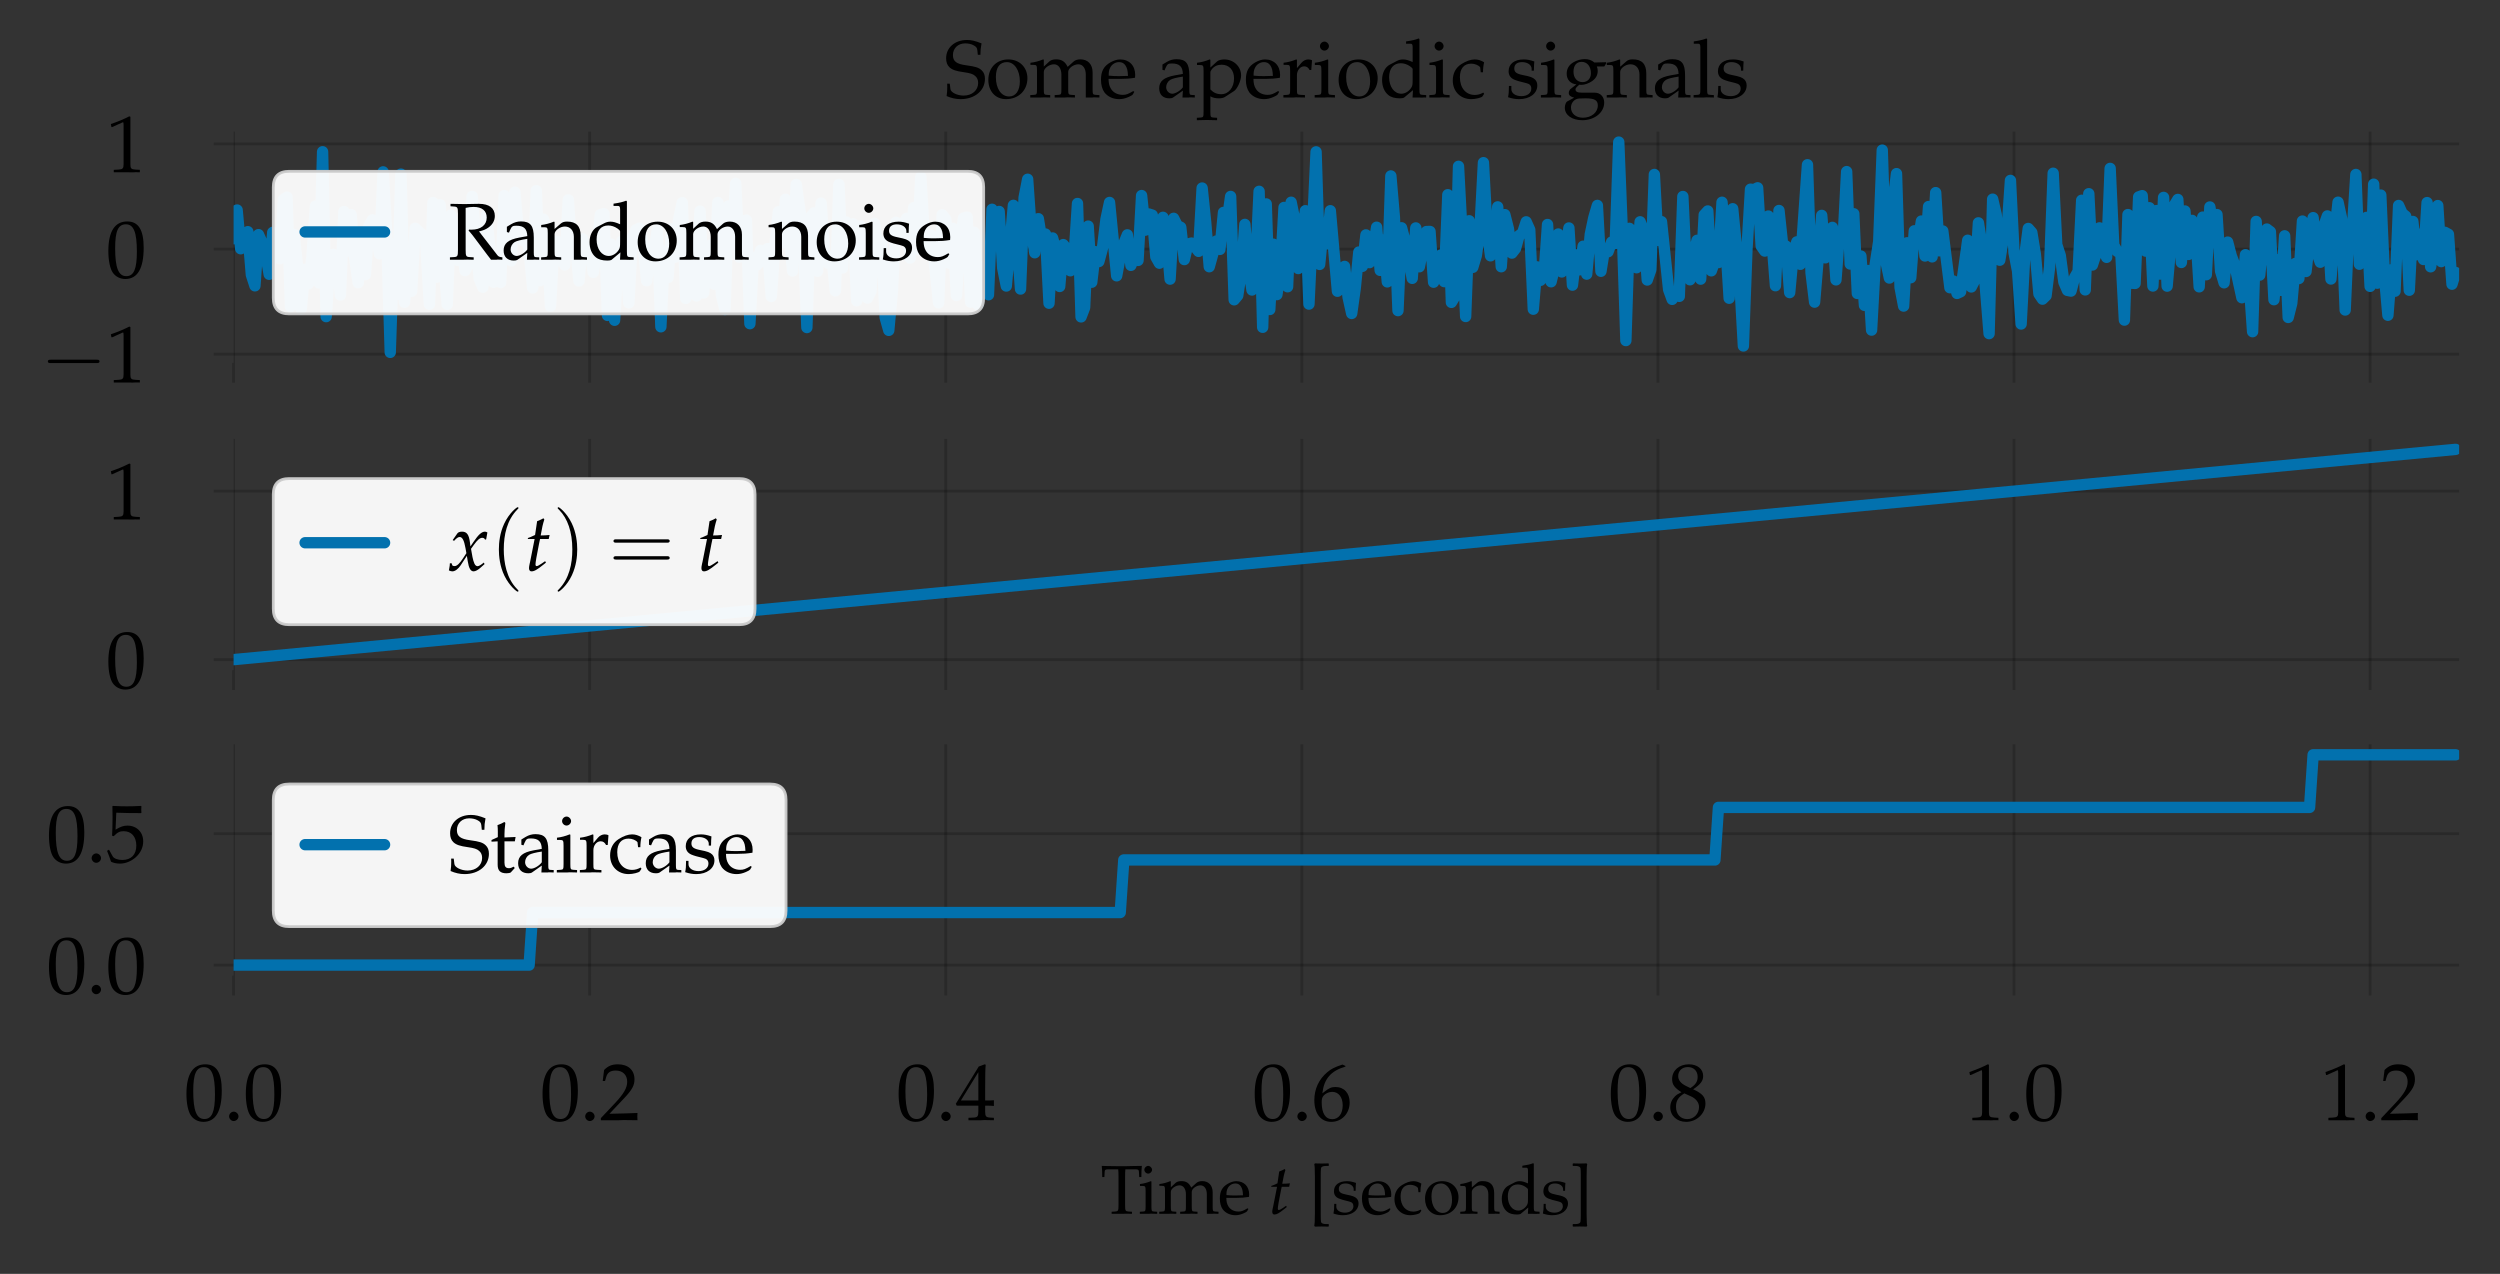 <?xml version="1.0" encoding="utf-8" standalone="no"?>
<!DOCTYPE svg PUBLIC "-//W3C//DTD SVG 1.1//EN"
  "http://www.w3.org/Graphics/SVG/1.1/DTD/svg11.dtd">
<svg xmlns:xlink="http://www.w3.org/1999/xlink" width="440.4pt" height="224.4pt" viewBox="0 0 440.4 224.4" xmlns="http://www.w3.org/2000/svg" version="1.1">
 <rect x="0" y="0" width="440.4" height="224.4" fill="#333333" stroke="none"/>
 <defs>
  <style type="text/css">*{stroke-linejoin: round; stroke-linecap: butt}</style>
 </defs>
 <g id="figure_1">
  <g id="patch_1">
   <path d="M 0 224.4 
L 440.4 224.4 
L 440.4 0 
L 0 0 
L 0 224.4 
z
" style="fill: none"/>
  </g>
  <g id="axes_1">
   <g id="patch_2">
    <path d="M 41.146 63.925 
L 433.2 63.925 
L 433.2 23.18 
L 41.146 23.18 
L 41.146 63.925 
z
" style="fill: none"/>
   </g>
   <g id="matplotlib.axis_1">
    <g id="xtick_1">
     <g id="line2d_1">
      <path d="M 41.146 63.925 
L 41.146 23.18 
" clip-path="url(#p035138c925)" style="fill: none; stroke: #000000; stroke-opacity: 0.2; stroke-width: 0.5; stroke-linecap: round"/>
     </g>
     <g id="line2d_2">
      <defs>
       <path id="m58d860bec7" d="M 0 0 
L 0 3.5 
" style="stroke: #000000; stroke-opacity: 0.2; stroke-width: 0.5"/>
      </defs>
      <g>
       <use xlink:href="#m58d860bec7" x="41.146" y="63.925" style="fill-opacity: 0.2; stroke: #000000; stroke-opacity: 0.2; stroke-width: 0.5"/>
      </g>
     </g>
    </g>
    <g id="xtick_2">
     <g id="line2d_3">
      <path d="M 103.874 63.925 
L 103.874 23.18 
" clip-path="url(#p035138c925)" style="fill: none; stroke: #000000; stroke-opacity: 0.2; stroke-width: 0.5; stroke-linecap: round"/>
     </g>
     <g id="line2d_4">
      <g>
       <use xlink:href="#m58d860bec7" x="103.874" y="63.925" style="fill-opacity: 0.2; stroke: #000000; stroke-opacity: 0.2; stroke-width: 0.5"/>
      </g>
     </g>
    </g>
    <g id="xtick_3">
     <g id="line2d_5">
      <path d="M 166.603 63.925 
L 166.603 23.18 
" clip-path="url(#p035138c925)" style="fill: none; stroke: #000000; stroke-opacity: 0.2; stroke-width: 0.5; stroke-linecap: round"/>
     </g>
     <g id="line2d_6">
      <g>
       <use xlink:href="#m58d860bec7" x="166.603" y="63.925" style="fill-opacity: 0.2; stroke: #000000; stroke-opacity: 0.2; stroke-width: 0.5"/>
      </g>
     </g>
    </g>
    <g id="xtick_4">
     <g id="line2d_7">
      <path d="M 229.332 63.925 
L 229.332 23.18 
" clip-path="url(#p035138c925)" style="fill: none; stroke: #000000; stroke-opacity: 0.2; stroke-width: 0.5; stroke-linecap: round"/>
     </g>
     <g id="line2d_8">
      <g>
       <use xlink:href="#m58d860bec7" x="229.332" y="63.925" style="fill-opacity: 0.2; stroke: #000000; stroke-opacity: 0.2; stroke-width: 0.5"/>
      </g>
     </g>
    </g>
    <g id="xtick_5">
     <g id="line2d_9">
      <path d="M 292.06 63.925 
L 292.06 23.18 
" clip-path="url(#p035138c925)" style="fill: none; stroke: #000000; stroke-opacity: 0.2; stroke-width: 0.5; stroke-linecap: round"/>
     </g>
     <g id="line2d_10">
      <g>
       <use xlink:href="#m58d860bec7" x="292.06" y="63.925" style="fill-opacity: 0.2; stroke: #000000; stroke-opacity: 0.2; stroke-width: 0.5"/>
      </g>
     </g>
    </g>
    <g id="xtick_6">
     <g id="line2d_11">
      <path d="M 354.789 63.925 
L 354.789 23.18 
" clip-path="url(#p035138c925)" style="fill: none; stroke: #000000; stroke-opacity: 0.2; stroke-width: 0.5; stroke-linecap: round"/>
     </g>
     <g id="line2d_12">
      <g>
       <use xlink:href="#m58d860bec7" x="354.789" y="63.925" style="fill-opacity: 0.2; stroke: #000000; stroke-opacity: 0.2; stroke-width: 0.5"/>
      </g>
     </g>
    </g>
    <g id="xtick_7">
     <g id="line2d_13">
      <path d="M 417.517 63.925 
L 417.517 23.18 
" clip-path="url(#p035138c925)" style="fill: none; stroke: #000000; stroke-opacity: 0.2; stroke-width: 0.5; stroke-linecap: round"/>
     </g>
     <g id="line2d_14">
      <g>
       <use xlink:href="#m58d860bec7" x="417.517" y="63.925" style="fill-opacity: 0.2; stroke: #000000; stroke-opacity: 0.2; stroke-width: 0.5"/>
      </g>
     </g>
    </g>
   </g>
   <g id="matplotlib.axis_2">
    <g id="ytick_1">
     <g id="line2d_15">
      <path d="M 41.146 62.392 
L 433.2 62.392 
" clip-path="url(#p035138c925)" style="fill: none; stroke: #000000; stroke-opacity: 0.2; stroke-width: 0.5; stroke-linecap: round"/>
     </g>
     <g id="line2d_16">
      <defs>
       <path id="mc437f79aec" d="M 0 0 
L -3.5 0 
" style="stroke: #000000; stroke-opacity: 0.2; stroke-width: 0.5"/>
      </defs>
      <g>
       <use xlink:href="#mc437f79aec" x="41.146" y="62.392" style="fill-opacity: 0.2; stroke: #000000; stroke-opacity: 0.2; stroke-width: 0.5"/>
      </g>
     </g>
     <g id="text_1">
      <!-- $\mathdefault{−1}$ -->
      <g transform="translate(7.2 67.382)scale(0.14 -0.14)">
       <defs>
        <path id="CMSY10-0" d="M 4218 1472 
C 4326 1472 4442 1472 4442 1600 
C 4442 1728 4326 1728 4218 1728 
L 755 1728 
C 646 1728 531 1728 531 1600 
C 531 1472 646 1472 755 1472 
L 4218 1472 
z
" transform="scale(0.016)"/>
        <path id="URWPalladioL-Roma-31" d="M 429 3571 
L 493 3571 
L 1318 3942 
C 1325 3949 1331 3949 1338 3949 
C 1376 3949 1389 3891 1389 3737 
L 1389 633 
C 1389 300 1318 230 973 211 
L 614 192 
L 614 0 
C 1600 0 1600 0 1670 0 
C 1754 0 1894 0 2112 -7 
C 2189 6 2413 6 2675 0 
L 2675 192 
L 2342 211 
C 1990 229 1926 299 1926 628 
L 1926 4383 
L 1837 4416 
C 1421 4199 966 4009 384 3807 
L 429 3571 
z
" transform="scale(0.016)"/>
       </defs>
       <use xlink:href="#CMSY10-0" transform="scale(1.038)"/>
       <use xlink:href="#URWPalladioL-Roma-31" transform="translate(81.942 0)scale(0.996)"/>
      </g>
     </g>
    </g>
    <g id="ytick_2">
     <g id="line2d_17">
      <path d="M 41.146 43.874 
L 433.2 43.874 
" clip-path="url(#p035138c925)" style="fill: none; stroke: #000000; stroke-opacity: 0.2; stroke-width: 0.5; stroke-linecap: round"/>
     </g>
     <g id="line2d_18">
      <g>
       <use xlink:href="#mc437f79aec" x="41.146" y="43.874" style="fill-opacity: 0.2; stroke: #000000; stroke-opacity: 0.2; stroke-width: 0.5"/>
      </g>
     </g>
     <g id="text_2">
      <!-- $\mathdefault{0}$ -->
      <g transform="translate(18.672 48.864)scale(0.14 -0.14)">
       <defs>
        <path id="URWPalladioL-Roma-30" d="M 1683 4416 
C 691 4416 186 3628 186 2076 
C 186 1326 320 679 544 365 
C 768 51 1126 -128 1523 -128 
C 2490 -128 2976 704 2976 2345 
C 2976 3749 2560 4416 1683 4416 
z
M 1568 4191 
C 2189 4191 2438 3563 2438 2025 
C 2438 660 2195 96 1606 96 
C 986 96 723 743 723 2307 
C 723 3660 960 4191 1568 4191 
z
" transform="scale(0.016)"/>
       </defs>
       <use xlink:href="#URWPalladioL-Roma-30" transform="scale(0.996)"/>
      </g>
     </g>
    </g>
    <g id="ytick_3">
     <g id="line2d_19">
      <path d="M 41.146 25.356 
L 433.2 25.356 
" clip-path="url(#p035138c925)" style="fill: none; stroke: #000000; stroke-opacity: 0.2; stroke-width: 0.5; stroke-linecap: round"/>
     </g>
     <g id="line2d_20">
      <g>
       <use xlink:href="#mc437f79aec" x="41.146" y="25.356" style="fill-opacity: 0.2; stroke: #000000; stroke-opacity: 0.2; stroke-width: 0.5"/>
      </g>
     </g>
     <g id="text_3">
      <!-- $\mathdefault{1}$ -->
      <g transform="translate(18.672 30.346)scale(0.14 -0.14)">
       <use xlink:href="#URWPalladioL-Roma-31" transform="scale(0.996)"/>
      </g>
     </g>
    </g>
   </g>
   <g id="line2d_21">
    <path d="M 41.146 42.053 
L 41.773 36.999 
L 42.4 43.819 
L 43.028 41.439 
L 43.655 40.813 
L 44.282 48.421 
L 44.909 50.35 
L 45.537 41.335 
L 46.164 42.729 
L 46.791 44.715 
L 47.419 48.318 
L 48.046 40.937 
L 48.673 41.276 
L 49.3 45.558 
L 49.928 35.167 
L 50.555 34.742 
L 51.182 54.026 
L 51.81 41.308 
L 52.437 47.24 
L 53.064 54.425 
L 53.691 47.45 
L 54.319 49.997 
L 54.946 45.398 
L 55.573 36.323 
L 56.201 49.84 
L 56.828 26.734 
L 57.455 55.779 
L 58.082 46.636 
L 58.71 44.817 
L 59.337 45.289 
L 59.964 51.958 
L 60.592 37.281 
L 61.219 44.231 
L 61.846 37.828 
L 62.473 45.347 
L 63.101 49.793 
L 63.728 42.567 
L 64.355 48.385 
L 64.983 39.855 
L 65.61 38.74 
L 66.237 41.012 
L 66.864 44.701 
L 67.492 30.277 
L 68.119 41.103 
L 68.746 62.073 
L 69.374 42.988 
L 70.001 51.89 
L 70.628 30.674 
L 71.255 53.227 
L 71.883 46.989 
L 72.51 51.307 
L 73.137 40.223 
L 74.392 41.38 
L 75.019 42.881 
L 75.646 53.582 
L 76.274 35.704 
L 76.901 48.821 
L 77.528 36.073 
L 78.156 45.863 
L 78.783 53.601 
L 79.41 37.911 
L 80.037 40.934 
L 80.665 45.854 
L 81.292 41.628 
L 81.919 47.662 
L 82.547 46.54 
L 83.174 34.614 
L 84.428 49.092 
L 85.056 50.591 
L 85.683 37.943 
L 86.938 49.706 
L 87.565 45.869 
L 88.192 49.757 
L 88.819 34.464 
L 89.447 38.248 
L 90.074 45.939 
L 90.701 33.869 
L 91.329 41.283 
L 91.956 42.267 
L 92.583 41.385 
L 93.21 44.035 
L 93.838 50.715 
L 94.465 33.601 
L 95.092 49.434 
L 95.72 38.616 
L 96.347 40.49 
L 96.974 53.929 
L 97.601 42.494 
L 98.229 42.547 
L 98.856 45.576 
L 99.483 46.666 
L 100.111 35.224 
L 100.738 44.558 
L 101.365 42.909 
L 101.992 49.484 
L 102.62 42.087 
L 103.247 44.233 
L 103.874 44.052 
L 104.502 47.973 
L 105.129 44.411 
L 105.756 37.834 
L 106.383 37.652 
L 107.011 55.558 
L 107.638 43.012 
L 108.265 56.418 
L 108.893 45.813 
L 109.52 42.511 
L 110.147 44.856 
L 110.774 53.332 
L 111.402 41.944 
L 112.029 40.498 
L 112.656 40.21 
L 113.284 42.881 
L 113.911 49.447 
L 114.538 44.559 
L 115.165 44.185 
L 115.793 40.547 
L 116.42 57.566 
L 117.047 44.252 
L 117.675 48.874 
L 118.302 40.317 
L 118.929 45.294 
L 119.556 38.694 
L 120.184 35.718 
L 120.811 52.554 
L 121.438 48.558 
L 122.066 46.609 
L 122.693 52.124 
L 123.32 37.204 
L 123.947 51.595 
L 124.575 43.906 
L 125.202 43.165 
L 125.829 50.071 
L 126.457 35.693 
L 127.084 51.913 
L 127.711 54.528 
L 128.338 36.282 
L 128.966 42.822 
L 129.593 32.321 
L 130.22 45.291 
L 130.848 45.099 
L 131.475 38.783 
L 132.102 57.019 
L 132.729 45.369 
L 133.357 46.658 
L 133.984 44.123 
L 134.611 46.066 
L 135.239 43.797 
L 135.866 52.214 
L 136.493 43.445 
L 137.12 37.312 
L 137.748 42.793 
L 138.375 35.112 
L 139.63 47.733 
L 140.257 32.521 
L 141.511 41.228 
L 142.139 57.698 
L 142.766 38.273 
L 143.393 37.512 
L 144.021 47.768 
L 144.648 35.791 
L 145.275 45.48 
L 145.902 46.373 
L 146.53 45.071 
L 147.157 51.229 
L 147.784 32.505 
L 148.412 47.199 
L 149.039 39.114 
L 149.666 41.216 
L 150.293 39.44 
L 150.921 52.978 
L 151.548 39.784 
L 152.175 48.952 
L 152.803 52.496 
L 153.43 51.298 
L 154.057 39.367 
L 154.684 43.775 
L 155.312 42.481 
L 155.939 55.976 
L 156.566 58.196 
L 157.194 51.256 
L 157.821 39.181 
L 158.448 41.252 
L 159.075 39.632 
L 159.703 38.481 
L 160.33 45.449 
L 160.957 36.594 
L 161.585 43.981 
L 162.212 31.188 
L 162.839 41.943 
L 163.466 44.235 
L 164.094 41.477 
L 165.348 53.344 
L 165.976 37.837 
L 166.603 38.652 
L 167.23 46.36 
L 167.857 40.221 
L 168.485 52.044 
L 169.112 42.643 
L 169.739 38.437 
L 170.367 38.25 
L 170.994 53.215 
L 171.621 40.937 
L 172.248 53.658 
L 172.876 46.921 
L 173.503 48.949 
L 174.13 51.924 
L 174.758 36.867 
L 175.385 41.328 
L 176.012 37.25 
L 176.639 47.214 
L 177.267 50.385 
L 178.521 36.173 
L 179.149 42.424 
L 179.776 50.918 
L 180.403 34.822 
L 181.03 31.58 
L 181.658 40.607 
L 182.285 44.525 
L 182.912 38.524 
L 183.54 42.349 
L 184.167 41.225 
L 184.794 53.415 
L 185.422 41.92 
L 186.049 44.207 
L 186.676 50.466 
L 187.303 43.089 
L 187.931 43.857 
L 188.558 47.697 
L 189.185 45.471 
L 189.813 35.847 
L 190.44 55.821 
L 191.067 54.187 
L 191.694 39.833 
L 192.322 49.72 
L 192.949 44.334 
L 193.576 46.074 
L 194.204 43.754 
L 194.831 38.601 
L 195.458 35.664 
L 196.713 48.586 
L 197.34 45.201 
L 197.967 42.929 
L 198.595 41.372 
L 199.222 46.745 
L 199.849 45.202 
L 200.476 45.876 
L 201.104 34.448 
L 201.731 40.551 
L 202.358 37.698 
L 202.986 37.898 
L 203.613 45.258 
L 204.24 46.365 
L 204.867 38.282 
L 205.495 41.911 
L 206.122 49.172 
L 206.749 38.461 
L 207.377 39.72 
L 208.004 40.045 
L 208.631 45.726 
L 209.258 43.006 
L 209.886 42.821 
L 210.513 43.468 
L 211.14 44.282 
L 211.768 33.124 
L 212.395 39.197 
L 213.022 46.987 
L 214.277 42.456 
L 214.904 43.934 
L 215.531 37.42 
L 216.159 39.084 
L 216.786 34.605 
L 217.413 52.812 
L 218.04 52.066 
L 218.668 47.949 
L 219.295 39.53 
L 219.922 46.914 
L 220.55 51.086 
L 221.177 47.071 
L 221.804 33.702 
L 222.431 57.657 
L 223.059 35.926 
L 223.686 54.523 
L 224.313 43.015 
L 224.941 51.898 
L 225.568 47.599 
L 226.195 36.541 
L 226.822 50.514 
L 227.45 35.626 
L 228.077 38.719 
L 228.704 47.304 
L 229.959 37.116 
L 230.586 53.569 
L 231.841 26.753 
L 232.468 46.58 
L 233.095 40.239 
L 233.723 42.966 
L 234.35 37.119 
L 235.604 51.306 
L 236.232 50.796 
L 236.859 46.931 
L 237.486 52.392 
L 238.114 55.219 
L 238.741 50.753 
L 239.368 44.399 
L 239.995 46.919 
L 240.623 41.38 
L 241.25 46.263 
L 241.877 43.919 
L 242.505 40.028 
L 243.132 47.63 
L 243.759 42.258 
L 244.386 49.656 
L 245.014 30.995 
L 245.641 38.323 
L 246.268 54.716 
L 246.896 40.127 
L 247.523 42.481 
L 248.15 45.47 
L 248.777 49.032 
L 249.405 40.15 
L 250.032 46.993 
L 251.287 40.785 
L 251.914 40.778 
L 252.541 49.713 
L 253.168 45.936 
L 253.796 44.932 
L 254.423 49.608 
L 255.05 34.3 
L 255.678 53.267 
L 256.305 52.229 
L 256.932 29.301 
L 257.559 41.266 
L 258.187 55.755 
L 258.814 38.89 
L 259.441 47.098 
L 260.069 45.01 
L 260.696 40.589 
L 261.323 28.656 
L 261.95 40.502 
L 262.578 45.063 
L 263.205 43.727 
L 263.832 36.442 
L 264.46 46.987 
L 265.087 37.81 
L 265.714 40.265 
L 266.341 44.588 
L 266.969 43.789 
L 267.596 41.504 
L 268.223 41.032 
L 268.851 39.08 
L 269.478 40.469 
L 270.105 54.469 
L 270.732 47.005 
L 271.36 49.387 
L 271.987 48.593 
L 272.614 39.547 
L 273.242 49.637 
L 273.869 47.037 
L 274.496 41.224 
L 275.123 47.906 
L 275.751 44.933 
L 276.378 40.158 
L 277.005 50.23 
L 277.633 44.893 
L 278.26 47.527 
L 278.887 43.375 
L 279.514 48.29 
L 280.142 41.295 
L 280.769 38.335 
L 281.396 36.185 
L 282.024 47.789 
L 282.651 43.905 
L 283.278 44.345 
L 283.905 42.637 
L 284.533 42.899 
L 285.16 25.032 
L 285.787 40.818 
L 286.415 59.993 
L 287.042 40.225 
L 287.669 42.94 
L 288.296 47.162 
L 288.924 39.072 
L 289.551 40.621 
L 290.178 49.326 
L 290.806 47.523 
L 291.433 30.736 
L 292.06 42.34 
L 292.687 39.044 
L 293.942 51.008 
L 294.569 52.736 
L 295.197 51.672 
L 295.824 52.206 
L 296.451 34.615 
L 297.078 47.736 
L 297.706 49.285 
L 298.333 44.67 
L 298.96 42.332 
L 299.588 49.175 
L 300.215 37.852 
L 300.842 37.164 
L 301.469 47.705 
L 302.097 45.931 
L 302.724 46.25 
L 303.351 35.629 
L 303.979 42.392 
L 304.606 52.54 
L 305.233 36.772 
L 306.488 49.704 
L 307.115 60.944 
L 307.742 43.974 
L 308.37 33.33 
L 308.997 33.401 
L 309.624 33.085 
L 310.251 43.337 
L 310.879 44.228 
L 311.506 38.056 
L 312.133 42.191 
L 312.761 50.33 
L 313.388 37.08 
L 314.015 42.954 
L 314.642 43.362 
L 315.27 51.542 
L 315.897 44.718 
L 316.524 42.608 
L 317.152 46.561 
L 318.406 29.021 
L 319.033 48.055 
L 319.661 53.223 
L 320.915 37.941 
L 321.543 45.419 
L 322.17 40.957 
L 322.797 40.056 
L 323.424 49.3 
L 324.052 40.884 
L 324.679 42.077 
L 325.306 30.231 
L 325.934 46.514 
L 326.561 37.656 
L 327.188 51.694 
L 327.815 45.105 
L 328.443 53.792 
L 329.07 47.657 
L 329.697 58.153 
L 330.325 46.632 
L 330.952 42.55 
L 331.579 26.446 
L 332.206 46.027 
L 332.834 48.978 
L 333.461 35.787 
L 334.088 30.588 
L 334.716 50.624 
L 335.343 53.918 
L 335.97 42.765 
L 336.597 48.922 
L 337.225 40.657 
L 337.852 42.753 
L 338.479 38.937 
L 339.107 45.096 
L 339.734 36.384 
L 340.361 45.25 
L 340.988 33.932 
L 341.616 44.184 
L 342.243 40.691 
L 343.498 50.684 
L 344.125 49.506 
L 344.752 51.69 
L 345.379 51.395 
L 346.634 42.323 
L 347.261 50.55 
L 347.889 49.329 
L 348.516 39.257 
L 349.143 43.148 
L 350.398 58.77 
L 351.025 35.085 
L 351.652 37.813 
L 352.28 45.838 
L 352.907 41.968 
L 353.534 40.958 
L 354.161 31.78 
L 354.789 44.498 
L 355.416 47.761 
L 356.043 57.075 
L 356.671 45.059 
L 357.298 40.247 
L 357.925 40.965 
L 358.552 44.802 
L 359.18 51.769 
L 359.807 52.697 
L 360.434 52.089 
L 361.062 47.002 
L 361.689 30.516 
L 362.316 43.103 
L 362.943 45.031 
L 363.571 49.691 
L 364.198 51.152 
L 364.825 51.277 
L 365.453 48.906 
L 366.08 47.83 
L 366.707 35.281 
L 367.334 51.071 
L 367.962 34.123 
L 368.589 46.69 
L 369.216 44.804 
L 369.844 40.141 
L 370.471 43.881 
L 371.098 45.332 
L 371.725 29.665 
L 372.353 43.189 
L 372.98 44.291 
L 373.607 44.656 
L 374.235 56.39 
L 374.862 37.799 
L 375.489 49.892 
L 376.116 49.927 
L 376.744 34.689 
L 377.371 34.465 
L 377.998 44.241 
L 378.626 36.591 
L 379.253 50.384 
L 379.88 37.097 
L 380.507 48.286 
L 381.135 34.774 
L 381.762 50.406 
L 383.017 36.172 
L 383.644 35.132 
L 384.271 46.239 
L 384.898 37.169 
L 385.526 44.823 
L 386.153 38.823 
L 386.78 40.445 
L 387.408 50.529 
L 388.035 38.243 
L 388.662 48.394 
L 389.289 36.459 
L 389.917 40.578 
L 390.544 37.802 
L 391.171 47.724 
L 391.799 49.817 
L 392.426 42.647 
L 393.053 45.046 
L 393.68 46.701 
L 394.935 52.447 
L 395.562 44.866 
L 396.19 49.388 
L 396.817 58.428 
L 397.444 39.006 
L 398.071 48.464 
L 398.699 42.026 
L 399.326 40.351 
L 399.953 40.826 
L 400.581 52.795 
L 401.208 45.751 
L 401.835 51.153 
L 402.462 41.541 
L 403.09 55.92 
L 403.717 53.415 
L 404.344 46.403 
L 404.972 49.066 
L 405.599 38.941 
L 406.226 47.821 
L 406.854 42.186 
L 407.481 38.341 
L 408.108 44.376 
L 408.735 46.197 
L 409.363 39.794 
L 409.99 38.037 
L 410.617 49.15 
L 411.245 41.413 
L 411.872 35.62 
L 412.499 38.507 
L 413.126 54.615 
L 413.754 40.358 
L 414.381 40.701 
L 415.008 30.737 
L 415.636 46.547 
L 416.89 38.296 
L 417.517 50.446 
L 418.145 32.446 
L 418.772 49.887 
L 419.399 34.366 
L 420.027 48.436 
L 420.654 55.535 
L 421.281 47.528 
L 421.908 51.3 
L 422.536 36.198 
L 423.163 37.579 
L 423.79 38.092 
L 424.418 51.13 
L 425.045 39.012 
L 425.672 44.882 
L 426.299 41.253 
L 426.927 45.713 
L 427.554 35.692 
L 428.181 46.996 
L 428.809 42.864 
L 429.436 36.211 
L 430.063 46.084 
L 430.69 40.922 
L 431.318 41.273 
L 431.945 50.062 
L 432.572 47.998 
L 432.572 47.998 
" clip-path="url(#p035138c925)" style="fill: none; stroke: #0271ae; stroke-width: 2; stroke-linecap: round"/>
   </g>
   <g id="text_4">
    <!-- Some aperiodic signals -->
    <g transform="translate(166.326 17.18)scale(0.14 -0.14)">
     <defs>
      <path id="URWPalladioL-Roma-53" d="M 2861 3371 
C 2861 3711 2886 3929 2950 4275 
C 2438 4479 2150 4544 1798 4544 
C 845 4544 154 3942 154 3102 
C 154 2788 237 2557 422 2384 
C 640 2185 934 2083 1555 1999 
C 2048 1929 2272 1858 2438 1711 
C 2605 1576 2682 1390 2682 1147 
C 2682 570 2202 153 1536 153 
C 1024 153 525 403 493 666 
L 442 1095 
L 237 1095 
C 243 980 243 877 243 839 
C 243 544 230 403 192 115 
C 557 -45 928 -128 1299 -128 
C 2413 -128 3219 544 3219 1474 
C 3219 1775 3136 1986 2957 2153 
C 2733 2365 2464 2448 1747 2544 
C 966 2647 691 2858 691 3352 
C 691 3890 1094 4275 1658 4275 
C 1907 4275 2144 4224 2317 4127 
C 2528 4018 2598 3922 2618 3736 
L 2656 3371 
L 2861 3371 
z
" transform="scale(0.016)"/>
      <path id="URWPalladioL-Roma-6f" d="M 1786 3008 
C 851 3008 205 2347 205 1391 
C 205 487 774 -128 1600 -128 
C 2586 -128 3290 557 3290 1520 
C 3290 2386 2662 3008 1786 3008 
z
M 1670 2796 
C 2259 2796 2694 2155 2694 1282 
C 2694 545 2368 83 1850 83 
C 1222 83 800 699 800 1609 
C 800 2379 1107 2796 1670 2796 
z
" transform="scale(0.016)"/>
      <path id="URWPalladioL-Roma-6d" d="M 115 2579 
L 352 2579 
C 608 2579 634 2534 634 2112 
L 634 672 
C 634 268 614 224 397 211 
L 102 192 
L 102 0 
C 717 0 736 0 915 0 
C 1094 19 1261 12 1677 0 
L 1677 192 
L 1408 211 
C 1190 223 1171 268 1171 670 
L 1171 2023 
C 1171 2311 1594 2624 1978 2624 
C 2323 2624 2560 2298 2560 1813 
L 2560 670 
C 2560 268 2541 223 2323 211 
L 2029 192 
L 2029 0 
C 2669 0 2669 0 2829 0 
C 2989 19 2989 19 3629 0 
L 3629 192 
L 3334 211 
C 3117 223 3098 268 3098 670 
L 3098 2023 
C 3098 2311 3520 2624 3904 2624 
C 4250 2624 4486 2298 4486 1813 
L 4486 0 
C 4877 0 4883 0 4992 0 
C 5075 19 5075 19 5562 0 
L 5562 192 
L 5261 211 
C 5043 223 5024 268 5024 670 
L 5024 1985 
C 5024 2617 4653 3014 4064 3014 
C 3840 3014 3654 2956 3539 2854 
L 3053 2419 
C 2848 2841 2586 3014 2144 3014 
C 1907 3014 1728 2956 1613 2854 
L 1171 2445 
L 1171 2988 
L 1114 3008 
C 787 2873 454 2783 115 2745 
L 115 2579 
z
" transform="scale(0.016)"/>
      <path id="URWPalladioL-Roma-65" d="M 2797 447 
L 2714 511 
C 2304 268 2157 211 1882 211 
C 1466 211 1120 396 941 710 
C 819 921 774 1100 762 1472 
L 1696 1472 
C 2138 1472 2413 1491 2854 1561 
C 2861 1651 2867 1708 2867 1786 
C 2867 2526 2394 3008 1677 3008 
C 1440 3008 1165 2924 902 2771 
C 378 2468 166 2069 166 1401 
C 166 998 262 652 435 409 
C 691 70 1120 -128 1600 -128 
C 1837 -128 2074 -77 2336 38 
C 2509 108 2643 192 2669 230 
L 2797 447 
z
M 2298 1708 
C 1965 1696 1811 1689 1581 1689 
C 1286 1689 1120 1696 774 1728 
C 774 2030 800 2172 883 2339 
C 1018 2623 1293 2796 1600 2796 
C 1811 2796 1978 2713 2093 2539 
C 2234 2326 2278 2140 2298 1708 
z
" transform="scale(0.016)"/>
      <path id="URWPalladioL-Roma-61" d="M 2074 544 
L 2042 0 
C 2458 0 2458 0 2541 0 
C 2573 19 2733 12 3014 0 
L 3014 192 
L 2765 204 
C 2611 211 2586 262 2586 576 
L 2586 1751 
C 2586 2688 2317 3027 1574 3027 
C 1299 3027 1043 2956 800 2809 
L 461 2604 
L 461 2187 
L 627 2142 
L 710 2341 
C 845 2642 909 2688 1203 2688 
C 1805 2688 2054 2450 2074 1866 
L 1440 1751 
C 570 1590 205 1289 205 730 
C 205 224 506 -64 1011 -64 
C 1126 -64 1235 -45 1280 -13 
L 2074 544 
z
M 2074 806 
C 1888 544 1485 300 1235 300 
C 979 300 755 537 755 812 
C 755 1049 883 1273 1075 1395 
C 1235 1491 1587 1580 2074 1651 
L 2074 806 
z
" transform="scale(0.016)"/>
      <path id="URWPalladioL-Roma-70" d="M 64 2566 
L 301 2566 
C 557 2566 582 2521 582 2100 
L 582 -1118 
C 582 -1523 563 -1568 346 -1581 
L 51 -1600 
L 51 -1792 
C 691 -1773 691 -1773 851 -1773 
C 1011 -1773 1011 -1773 1651 -1792 
L 1651 -1600 
L 1357 -1581 
C 1139 -1568 1120 -1523 1120 -1118 
L 1120 96 
C 1312 -20 1517 -64 1805 -64 
C 1990 -64 2157 -26 2259 38 
L 2989 511 
C 3245 677 3546 1334 3546 1743 
C 3546 2451 2957 3008 2214 3008 
C 1978 3008 1747 2943 1645 2847 
L 1120 2368 
L 1120 2982 
L 1062 3008 
C 736 2873 403 2783 64 2745 
L 64 2566 
z
M 1120 1966 
C 1120 2055 1152 2126 1235 2234 
C 1421 2470 1683 2591 2003 2591 
C 2605 2591 2989 2170 2989 1507 
C 2989 792 2560 262 1984 262 
C 1632 262 1370 377 1120 639 
L 1120 1966 
z
" transform="scale(0.016)"/>
      <path id="URWPalladioL-Roma-72" d="M 147 2579 
L 384 2579 
C 640 2579 666 2534 666 2112 
L 666 672 
C 666 268 646 224 429 211 
L 134 192 
L 134 0 
C 595 -7 762 0 922 0 
C 1050 19 1050 19 1837 0 
L 1837 192 
L 1504 211 
C 1216 230 1203 249 1203 669 
L 1203 1763 
C 1203 2145 1459 2463 1773 2463 
C 1965 2463 2099 2374 2202 2171 
L 2336 2171 
L 2394 2937 
C 2323 2982 2208 3008 2093 3008 
C 1901 3008 1696 2905 1562 2745 
L 1203 2324 
L 1203 2982 
L 1146 3008 
C 819 2873 486 2783 147 2745 
L 147 2579 
z
" transform="scale(0.016)"/>
      <path id="URWPalladioL-Roma-69" d="M 1203 2982 
L 1146 3008 
C 819 2873 486 2784 147 2746 
L 147 2568 
L 384 2568 
C 640 2568 666 2523 666 2103 
L 666 669 
C 666 268 646 223 429 211 
L 134 192 
L 134 0 
C 774 0 774 0 934 0 
C 1094 19 1094 19 1734 0 
L 1734 192 
L 1440 211 
C 1222 224 1203 268 1203 671 
L 1203 2982 
z
M 909 4416 
C 717 4416 550 4249 550 4057 
C 550 3871 717 3705 902 3705 
C 1088 3705 1261 3871 1261 4057 
C 1261 4236 1088 4416 909 4416 
z
" transform="scale(0.016)"/>
      <path id="URWPalladioL-Roma-64" d="M 2637 2803 
C 2278 2956 2099 3008 1875 3008 
C 1702 3008 1549 2969 1389 2886 
L 826 2592 
C 461 2400 224 1934 224 1392 
C 224 881 397 460 710 204 
C 928 19 1229 -64 1645 -64 
C 1773 -64 1920 -39 1952 -13 
L 2662 581 
L 2630 0 
C 2944 -7 3046 0 3123 0 
C 3174 0 3264 0 3398 -7 
C 3443 6 3571 6 3706 0 
L 3706 192 
L 3411 211 
C 3194 224 3174 268 3174 672 
L 3174 4614 
L 3117 4665 
C 2835 4557 2624 4505 2118 4429 
L 2118 4249 
L 2477 4249 
C 2592 4249 2637 4179 2637 3987 
L 2637 2803 
z
M 2637 1424 
C 2637 1009 2624 945 2541 798 
C 2362 498 2048 300 1747 300 
C 1184 300 781 843 781 1602 
C 781 2298 1126 2707 1702 2707 
C 1946 2707 2202 2624 2426 2470 
C 2560 2381 2637 2298 2637 2247 
L 2637 1424 
z
" transform="scale(0.016)"/>
      <path id="URWPalladioL-Roma-63" d="M 2554 1995 
C 2554 2290 2586 2553 2643 2783 
C 2387 2937 2163 3008 1901 3008 
C 1594 3008 1235 2886 851 2643 
C 403 2360 166 1911 166 1347 
C 166 480 774 -128 1632 -128 
C 1965 -128 2445 -7 2509 89 
L 2643 294 
L 2579 390 
C 2342 262 2138 204 1907 204 
C 1197 204 730 756 730 1603 
C 730 2290 1050 2675 1626 2675 
C 1907 2675 2214 2547 2330 2386 
L 2374 1995 
L 2554 1995 
z
" transform="scale(0.016)"/>
      <path id="URWPalladioL-Roma-73" d="M 262 917 
C 262 474 243 282 192 25 
C 525 -84 774 -128 1069 -128 
C 1907 -128 2502 320 2502 949 
C 2502 1148 2445 1295 2323 1423 
C 2157 1584 1946 1661 1382 1770 
C 858 1872 685 2001 685 2296 
C 685 2617 909 2796 1299 2796 
C 1728 2796 2054 2572 2054 2270 
L 2054 2123 
L 2234 2123 
C 2240 2495 2246 2649 2266 2847 
C 1926 2963 1696 3008 1434 3008 
C 691 3008 237 2655 237 2078 
C 237 1770 378 1552 672 1417 
C 845 1340 1184 1237 1619 1141 
C 1907 1077 2029 942 2029 698 
C 2029 352 1709 108 1254 108 
C 787 108 454 333 454 654 
L 454 917 
L 262 917 
z
" transform="scale(0.016)"/>
      <path id="URWPalladioL-Roma-67" d="M 3322 2452 
L 3482 2713 
L 3456 2790 
L 2547 2764 
C 2310 2956 2080 3033 1766 3033 
C 1485 3033 1158 2944 896 2790 
C 538 2586 352 2274 352 1885 
C 352 1413 646 1087 1120 1036 
L 614 638 
C 550 540 518 455 518 358 
C 518 179 634 76 941 -13 
L 384 -315 
C 294 -367 205 -604 205 -804 
C 205 -1388 774 -1792 1587 -1792 
C 2554 -1792 3315 -1183 3315 -399 
C 3315 64 3008 384 2560 384 
L 1536 384 
C 1203 384 1050 462 1050 638 
C 1050 723 1101 795 1267 939 
C 1306 972 1318 985 1344 1011 
C 1408 1004 1446 998 1498 998 
C 1773 998 2112 1119 2374 1305 
C 2662 1515 2803 1770 2803 2108 
C 2803 2235 2784 2318 2733 2452 
L 3322 2452 
z
M 1536 2816 
C 1971 2816 2266 2458 2266 1917 
C 2266 1502 1997 1216 1606 1216 
C 1178 1216 890 1547 890 2038 
C 890 2529 1126 2816 1536 2816 
z
M 1837 -64 
C 2560 -64 2810 -212 2810 -630 
C 2810 -1183 2304 -1594 1632 -1594 
C 1075 -1594 691 -1266 691 -791 
C 691 -502 858 -238 1114 -129 
C 1216 -77 1395 -64 1837 -64 
z
" transform="scale(0.016)"/>
      <path id="URWPalladioL-Roma-6e" d="M 2624 0 
C 3014 0 3021 0 3130 0 
C 3219 19 3219 19 3661 0 
L 3661 192 
L 3398 211 
C 3181 223 3162 262 3162 670 
L 3162 1902 
C 3162 2649 2810 3014 2093 3014 
C 1856 3014 1722 2969 1587 2854 
L 1101 2432 
L 1101 2988 
L 1043 3008 
C 717 2873 384 2784 45 2746 
L 45 2568 
L 282 2568 
C 538 2568 563 2523 563 2103 
L 563 669 
C 563 268 544 223 326 211 
L 38 192 
L 38 0 
C 474 -7 646 0 832 0 
C 1018 19 1190 12 1626 0 
L 1626 192 
L 1338 211 
C 1120 223 1101 268 1101 670 
L 1101 2023 
C 1101 2311 1523 2624 1914 2624 
C 2342 2624 2624 2304 2624 1813 
L 2624 0 
z
" transform="scale(0.016)"/>
      <path id="URWPalladioL-Roma-6c" d="M 147 4249 
L 506 4249 
C 621 4249 666 4179 666 3987 
L 666 672 
C 666 268 646 224 429 211 
L 134 192 
L 134 0 
C 774 0 774 0 934 0 
C 1094 19 1094 19 1734 0 
L 1734 192 
L 1440 211 
C 1222 224 1203 268 1203 672 
L 1203 4614 
L 1146 4665 
C 864 4557 653 4505 147 4429 
L 147 4249 
z
" transform="scale(0.016)"/>
     </defs>
     <use xlink:href="#URWPalladioL-Roma-53" transform="scale(0.996)"/>
     <use xlink:href="#URWPalladioL-Roma-6f" transform="translate(52.304 0)scale(0.996)"/>
     <use xlink:href="#URWPalladioL-Roma-6d" transform="translate(106.699 0)scale(0.996)"/>
     <use xlink:href="#URWPalladioL-Roma-65" transform="translate(194.669 0)scale(0.996)"/>
     <use xlink:href="#URWPalladioL-Roma-61" transform="translate(267.296 0)scale(0.996)"/>
     <use xlink:href="#URWPalladioL-Roma-70" transform="translate(317.109 0)scale(0.996)"/>
     <use xlink:href="#URWPalladioL-Roma-65" transform="translate(376.984 0)scale(0.996)"/>
     <use xlink:href="#URWPalladioL-Roma-72" transform="translate(424.704 0)scale(0.996)"/>
     <use xlink:href="#URWPalladioL-Roma-69" transform="translate(464.056 0)scale(0.996)"/>
     <use xlink:href="#URWPalladioL-Roma-6f" transform="translate(493.046 0)scale(0.996)"/>
     <use xlink:href="#URWPalladioL-Roma-64" transform="translate(547.442 0)scale(0.996)"/>
     <use xlink:href="#URWPalladioL-Roma-69" transform="translate(608.313 0)scale(0.996)"/>
     <use xlink:href="#URWPalladioL-Roma-63" transform="translate(637.304 0)scale(0.996)"/>
     <use xlink:href="#URWPalladioL-Roma-73" transform="translate(706.444 0)scale(0.996)"/>
     <use xlink:href="#URWPalladioL-Roma-69" transform="translate(748.685 0)scale(0.996)"/>
     <use xlink:href="#URWPalladioL-Roma-67" transform="translate(777.676 0)scale(0.996)"/>
     <use xlink:href="#URWPalladioL-Roma-6e" transform="translate(833.067 0)scale(0.996)"/>
     <use xlink:href="#URWPalladioL-Roma-61" transform="translate(891.049 0)scale(0.996)"/>
     <use xlink:href="#URWPalladioL-Roma-6c" transform="translate(940.863 0)scale(0.996)"/>
     <use xlink:href="#URWPalladioL-Roma-73" transform="translate(969.853 0)scale(0.996)"/>
    </g>
   </g>
   <g id="legend_1">
    <g id="patch_3">
     <path d="M 50.946 55.292 
L 170.48 55.292 
Q 173.28 55.292 173.28 52.492 
L 173.28 32.98 
Q 173.28 30.18 170.48 30.18 
L 50.946 30.18 
Q 48.146 30.18 48.146 32.98 
L 48.146 52.492 
Q 48.146 55.292 50.946 55.292 
z
" style="fill: #ffffff; opacity: 0.95; stroke: #cccccc; stroke-width: 0.5; stroke-linejoin: miter"/>
    </g>
    <g id="line2d_22">
     <path d="M 53.746 40.859 
L 60.746 40.859 
L 67.746 40.859 
" style="fill: none; stroke: #0271ae; stroke-width: 2; stroke-linecap: round"/>
    </g>
    <g id="text_5">
     <!-- Random noise -->
     <g transform="translate(78.946 45.759)scale(0.14 -0.14)">
      <defs>
       <path id="URWPalladioL-Roma-52" d="M 1382 4096 
C 1600 4147 1792 4172 2010 4172 
C 2675 4172 3046 3867 3046 3328 
C 3046 2744 2579 2375 1837 2375 
C 1792 2375 1734 2375 1651 2382 
L 1613 2306 
C 1683 2223 1702 2198 1779 2115 
C 1869 2014 1888 1988 1946 1912 
L 3123 344 
C 3162 293 3200 242 3238 198 
C 3283 140 3322 83 3386 0 
C 3686 0 3750 0 3821 0 
C 3878 19 3878 19 4282 0 
L 4282 192 
C 4077 211 3974 249 3891 357 
L 2438 2236 
C 2797 2325 2963 2394 3174 2541 
C 3507 2775 3686 3093 3686 3461 
C 3686 4071 3238 4416 2445 4416 
L 2342 4416 
C 1510 4396 1510 4396 1293 4396 
C 1082 4396 1082 4396 186 4416 
L 186 4223 
L 448 4204 
C 742 4185 774 4128 774 3633 
L 774 782 
C 774 280 742 230 448 211 
L 141 192 
L 141 0 
C 518 -7 742 0 1075 0 
C 1408 19 1638 12 2016 0 
L 2016 192 
L 1709 211 
C 1414 230 1382 281 1382 787 
L 1382 4096 
z
" transform="scale(0.016)"/>
      </defs>
      <use xlink:href="#URWPalladioL-Roma-52" transform="scale(0.996)"/>
      <use xlink:href="#URWPalladioL-Roma-61" transform="translate(66.55 0)scale(0.996)"/>
      <use xlink:href="#URWPalladioL-Roma-6e" transform="translate(116.363 0)scale(0.996)"/>
      <use xlink:href="#URWPalladioL-Roma-64" transform="translate(174.345 0)scale(0.996)"/>
      <use xlink:href="#URWPalladioL-Roma-6f" transform="translate(235.217 0)scale(0.996)"/>
      <use xlink:href="#URWPalladioL-Roma-6d" transform="translate(289.612 0)scale(0.996)"/>
      <use xlink:href="#URWPalladioL-Roma-6e" transform="translate(402.488 0)scale(0.996)"/>
      <use xlink:href="#URWPalladioL-Roma-6f" transform="translate(460.471 0)scale(0.996)"/>
      <use xlink:href="#URWPalladioL-Roma-69" transform="translate(514.866 0)scale(0.996)"/>
      <use xlink:href="#URWPalladioL-Roma-73" transform="translate(543.856 0)scale(0.996)"/>
      <use xlink:href="#URWPalladioL-Roma-65" transform="translate(586.098 0)scale(0.996)"/>
     </g>
    </g>
   </g>
  </g>
  <g id="axes_2">
   <g id="patch_4">
    <path d="M 41.146 118.054 
L 433.2 118.054 
L 433.2 77.308 
L 41.146 77.308 
L 41.146 118.054 
z
" style="fill: none"/>
   </g>
   <g id="matplotlib.axis_3">
    <g id="xtick_8">
     <g id="line2d_23">
      <path d="M 41.146 118.054 
L 41.146 77.308 
" clip-path="url(#pc5631567a5)" style="fill: none; stroke: #000000; stroke-opacity: 0.2; stroke-width: 0.5; stroke-linecap: round"/>
     </g>
     <g id="line2d_24">
      <g>
       <use xlink:href="#m58d860bec7" x="41.146" y="118.054" style="fill-opacity: 0.2; stroke: #000000; stroke-opacity: 0.2; stroke-width: 0.5"/>
      </g>
     </g>
    </g>
    <g id="xtick_9">
     <g id="line2d_25">
      <path d="M 103.874 118.054 
L 103.874 77.308 
" clip-path="url(#pc5631567a5)" style="fill: none; stroke: #000000; stroke-opacity: 0.2; stroke-width: 0.5; stroke-linecap: round"/>
     </g>
     <g id="line2d_26">
      <g>
       <use xlink:href="#m58d860bec7" x="103.874" y="118.054" style="fill-opacity: 0.2; stroke: #000000; stroke-opacity: 0.2; stroke-width: 0.5"/>
      </g>
     </g>
    </g>
    <g id="xtick_10">
     <g id="line2d_27">
      <path d="M 166.603 118.054 
L 166.603 77.308 
" clip-path="url(#pc5631567a5)" style="fill: none; stroke: #000000; stroke-opacity: 0.2; stroke-width: 0.5; stroke-linecap: round"/>
     </g>
     <g id="line2d_28">
      <g>
       <use xlink:href="#m58d860bec7" x="166.603" y="118.054" style="fill-opacity: 0.2; stroke: #000000; stroke-opacity: 0.2; stroke-width: 0.5"/>
      </g>
     </g>
    </g>
    <g id="xtick_11">
     <g id="line2d_29">
      <path d="M 229.332 118.054 
L 229.332 77.308 
" clip-path="url(#pc5631567a5)" style="fill: none; stroke: #000000; stroke-opacity: 0.2; stroke-width: 0.5; stroke-linecap: round"/>
     </g>
     <g id="line2d_30">
      <g>
       <use xlink:href="#m58d860bec7" x="229.332" y="118.054" style="fill-opacity: 0.2; stroke: #000000; stroke-opacity: 0.2; stroke-width: 0.5"/>
      </g>
     </g>
    </g>
    <g id="xtick_12">
     <g id="line2d_31">
      <path d="M 292.06 118.054 
L 292.06 77.308 
" clip-path="url(#pc5631567a5)" style="fill: none; stroke: #000000; stroke-opacity: 0.2; stroke-width: 0.5; stroke-linecap: round"/>
     </g>
     <g id="line2d_32">
      <g>
       <use xlink:href="#m58d860bec7" x="292.06" y="118.054" style="fill-opacity: 0.2; stroke: #000000; stroke-opacity: 0.2; stroke-width: 0.5"/>
      </g>
     </g>
    </g>
    <g id="xtick_13">
     <g id="line2d_33">
      <path d="M 354.789 118.054 
L 354.789 77.308 
" clip-path="url(#pc5631567a5)" style="fill: none; stroke: #000000; stroke-opacity: 0.2; stroke-width: 0.5; stroke-linecap: round"/>
     </g>
     <g id="line2d_34">
      <g>
       <use xlink:href="#m58d860bec7" x="354.789" y="118.054" style="fill-opacity: 0.2; stroke: #000000; stroke-opacity: 0.2; stroke-width: 0.5"/>
      </g>
     </g>
    </g>
    <g id="xtick_14">
     <g id="line2d_35">
      <path d="M 417.517 118.054 
L 417.517 77.308 
" clip-path="url(#pc5631567a5)" style="fill: none; stroke: #000000; stroke-opacity: 0.2; stroke-width: 0.5; stroke-linecap: round"/>
     </g>
     <g id="line2d_36">
      <g>
       <use xlink:href="#m58d860bec7" x="417.517" y="118.054" style="fill-opacity: 0.2; stroke: #000000; stroke-opacity: 0.2; stroke-width: 0.5"/>
      </g>
     </g>
    </g>
   </g>
   <g id="matplotlib.axis_4">
    <g id="ytick_4">
     <g id="line2d_37">
      <path d="M 41.146 116.202 
L 433.2 116.202 
" clip-path="url(#pc5631567a5)" style="fill: none; stroke: #000000; stroke-opacity: 0.2; stroke-width: 0.5; stroke-linecap: round"/>
     </g>
     <g id="line2d_38">
      <g>
       <use xlink:href="#mc437f79aec" x="41.146" y="116.202" style="fill-opacity: 0.2; stroke: #000000; stroke-opacity: 0.2; stroke-width: 0.5"/>
      </g>
     </g>
     <g id="text_6">
      <!-- $\mathdefault{0}$ -->
      <g transform="translate(18.672 121.191)scale(0.14 -0.14)">
       <use xlink:href="#URWPalladioL-Roma-30" transform="scale(0.996)"/>
      </g>
     </g>
    </g>
    <g id="ytick_5">
     <g id="line2d_39">
      <path d="M 41.146 86.521 
L 433.2 86.521 
" clip-path="url(#pc5631567a5)" style="fill: none; stroke: #000000; stroke-opacity: 0.2; stroke-width: 0.5; stroke-linecap: round"/>
     </g>
     <g id="line2d_40">
      <g>
       <use xlink:href="#mc437f79aec" x="41.146" y="86.521" style="fill-opacity: 0.2; stroke: #000000; stroke-opacity: 0.2; stroke-width: 0.5"/>
      </g>
     </g>
     <g id="text_7">
      <!-- $\mathdefault{1}$ -->
      <g transform="translate(18.672 91.511)scale(0.14 -0.14)">
       <use xlink:href="#URWPalladioL-Roma-31" transform="scale(0.996)"/>
      </g>
     </g>
    </g>
   </g>
   <g id="line2d_41">
    <path d="M 41.146 116.202 
L 432.572 79.16 
L 432.572 79.16 
" clip-path="url(#pc5631567a5)" style="fill: none; stroke: #0271ae; stroke-width: 2; stroke-linecap: round"/>
   </g>
   <g id="legend_2">
    <g id="patch_5">
     <path d="M 50.946 110.042 
L 130.207 110.042 
Q 133.007 110.042 133.007 107.242 
L 133.007 87.108 
Q 133.007 84.308 130.207 84.308 
L 50.946 84.308 
Q 48.146 84.308 48.146 87.108 
L 48.146 107.242 
Q 48.146 110.042 50.946 110.042 
z
" style="fill: #ffffff; opacity: 0.95; stroke: #cccccc; stroke-width: 0.5; stroke-linejoin: miter"/>
    </g>
    <g id="line2d_42">
     <path d="M 53.746 95.609 
L 60.746 95.609 
L 67.746 95.609 
" style="fill: none; stroke: #0271ae; stroke-width: 2; stroke-linecap: round"/>
    </g>
    <g id="text_8">
     <!-- $x(t)=t$ -->
     <g transform="translate(78.946 100.509)scale(0.14 -0.14)">
      <defs>
       <path id="URWPalladioL-Ital-78" d="M 134 567 
C 134 440 122 358 83 153 
C 70 76 64 57 58 12 
C 154 -39 256 -64 333 -64 
C 544 -64 794 121 992 421 
L 1478 1164 
L 1549 726 
C 1632 185 1779 -64 2010 -64 
C 2150 -64 2355 44 2560 230 
L 2874 510 
L 2816 631 
C 2586 440 2426 345 2323 345 
C 2227 345 2144 409 2080 536 
C 2022 656 1952 891 1920 1075 
L 1805 1716 
L 2029 2027 
C 2330 2439 2502 2585 2701 2585 
C 2803 2585 2880 2534 2912 2439 
L 3002 2465 
L 3098 3007 
C 3021 3052 2963 3072 2906 3072 
C 2650 3072 2394 2841 1997 2255 
L 1760 1906 
L 1722 2211 
C 1645 2841 1472 3072 1094 3072 
C 928 3072 787 3020 730 2937 
L 358 2408 
L 467 2344 
C 659 2560 787 2649 909 2649 
C 1120 2649 1261 2389 1370 1767 
L 1440 1373 
L 1184 980 
C 909 555 691 352 512 352 
C 416 352 346 377 333 409 
L 262 586 
L 134 567 
z
" transform="scale(0.016)"/>
       <path id="CMR10-28" d="M 2118 -1536 
C 2118 -1517 2118 -1504 2010 -1396 
C 1210 -589 1005 620 1005 1600 
C 1005 2713 1248 3827 2035 4627 
C 2118 4704 2118 4716 2118 4736 
C 2118 4780 2093 4800 2054 4800 
C 1990 4800 1414 4365 1037 3552 
C 710 2848 634 2137 634 1600 
C 634 1100 704 326 1056 -397 
C 1440 -1184 1990 -1600 2054 -1600 
C 2093 -1600 2118 -1581 2118 -1536 
z
" transform="scale(0.016)"/>
       <path id="URWPalladioL-Ital-74" d="M 800 2489 
L 442 678 
C 435 633 429 620 410 544 
C 371 364 358 268 358 192 
C 358 32 429 -64 550 -64 
C 774 -64 998 64 1498 467 
L 1594 544 
L 1696 627 
L 1632 742 
L 1344 544 
C 1158 416 1030 352 960 352 
C 902 352 870 403 870 480 
C 870 646 960 1164 1146 2092 
L 1229 2489 
L 1914 2489 
L 1984 2809 
C 1741 2784 1523 2771 1280 2771 
C 1382 3373 1453 3686 1568 4032 
L 1498 4128 
C 1370 4051 1197 3974 998 3897 
L 838 2809 
C 557 2675 390 2604 275 2572 
L 262 2489 
L 800 2489 
z
" transform="scale(0.016)"/>
       <path id="CMR10-29" d="M 1850 1600 
C 1850 2099 1779 2873 1427 3597 
C 1043 4384 493 4800 429 4800 
C 390 4800 365 4774 365 4736 
C 365 4716 365 4704 486 4589 
C 1114 3955 1478 2937 1478 1600 
C 1478 505 1242 -621 448 -1428 
C 365 -1504 365 -1517 365 -1536 
C 365 -1575 390 -1600 429 -1600 
C 493 -1600 1069 -1165 1446 -352 
C 1773 352 1850 1062 1850 1600 
z
" transform="scale(0.016)"/>
       <path id="CMR10-3d" d="M 4397 2111 
C 4493 2111 4614 2111 4614 2239 
C 4614 2368 4493 2368 4403 2368 
L 570 2368 
C 480 2368 358 2368 358 2239 
C 358 2111 480 2111 576 2111 
L 4397 2111 
z
M 4403 832 
C 4493 832 4614 832 4614 960 
C 4614 1088 4493 1088 4397 1088 
L 576 1088 
C 480 1088 358 1088 358 960 
C 358 832 480 832 570 832 
L 4403 832 
z
" transform="scale(0.016)"/>
      </defs>
      <use xlink:href="#URWPalladioL-Ital-78" transform="scale(0.996)"/>
      <use xlink:href="#CMR10-28" transform="translate(53.299 0)scale(1.038)"/>
      <use xlink:href="#URWPalladioL-Ital-74" transform="translate(96.039 0)scale(0.996)"/>
      <use xlink:href="#CMR10-29" transform="translate(131.704 0)scale(1.038)"/>
      <use xlink:href="#CMR10-3d" transform="translate(202.118 0)scale(1.038)"/>
      <use xlink:href="#URWPalladioL-Ital-74" transform="translate(312.979 0)scale(0.996)"/>
     </g>
    </g>
   </g>
  </g>
  <g id="axes_3">
   <g id="patch_6">
    <path d="M 41.146 171.862 
L 433.2 171.862 
L 433.2 131.116 
L 41.146 131.116 
L 41.146 171.862 
z
" style="fill: none"/>
   </g>
   <g id="matplotlib.axis_5">
    <g id="xtick_15">
     <g id="line2d_43">
      <path d="M 41.146 171.862 
L 41.146 131.116 
" clip-path="url(#p020941d77c)" style="fill: none; stroke: #000000; stroke-opacity: 0.2; stroke-width: 0.5; stroke-linecap: round"/>
     </g>
     <g id="line2d_44">
      <g>
       <use xlink:href="#m58d860bec7" x="41.146" y="171.862" style="fill-opacity: 0.2; stroke: #000000; stroke-opacity: 0.2; stroke-width: 0.5"/>
      </g>
     </g>
     <g id="text_9">
      <!-- $\mathdefault{0.0}$ -->
      <g transform="translate(32.428 197.341)scale(0.14 -0.14)">
       <defs>
        <path id="URWPalladioL-Roma-2e" d="M 794 678 
C 602 678 429 499 429 307 
C 429 115 602 -64 787 -64 
C 992 -64 1171 108 1171 307 
C 1171 499 992 678 794 678 
z
" transform="scale(0.016)"/>
       </defs>
       <use xlink:href="#URWPalladioL-Roma-30" transform="scale(0.996)"/>
       <use xlink:href="#URWPalladioL-Roma-2e" transform="translate(49.813 0)scale(0.996)"/>
       <use xlink:href="#URWPalladioL-Roma-30" transform="translate(74.72 0)scale(0.996)"/>
      </g>
     </g>
    </g>
    <g id="xtick_16">
     <g id="line2d_45">
      <path d="M 103.874 171.862 
L 103.874 131.116 
" clip-path="url(#p020941d77c)" style="fill: none; stroke: #000000; stroke-opacity: 0.2; stroke-width: 0.5; stroke-linecap: round"/>
     </g>
     <g id="line2d_46">
      <g>
       <use xlink:href="#m58d860bec7" x="103.874" y="171.862" style="fill-opacity: 0.2; stroke: #000000; stroke-opacity: 0.2; stroke-width: 0.5"/>
      </g>
     </g>
     <g id="text_10">
      <!-- $\mathdefault{0.2}$ -->
      <g transform="translate(95.157 197.341)scale(0.14 -0.14)">
       <defs>
        <path id="URWPalladioL-Roma-32" d="M 102 166 
L 102 0 
C 1299 0 1299 0 1530 0 
C 1760 19 1760 19 2995 0 
C 2982 134 2982 198 2982 287 
C 2982 370 2982 434 2995 574 
C 2259 542 1965 536 781 510 
L 1946 1741 
C 2566 2398 2758 2749 2758 3228 
C 2758 3961 2259 4416 1446 4416 
C 986 4416 672 4287 358 3967 
L 250 3100 
L 435 3100 
L 518 3394 
C 621 3763 851 3923 1280 3923 
C 1830 3923 2182 3578 2182 3036 
C 2182 2558 1914 2086 1190 1320 
L 102 166 
z
" transform="scale(0.016)"/>
       </defs>
       <use xlink:href="#URWPalladioL-Roma-30" transform="scale(0.996)"/>
       <use xlink:href="#URWPalladioL-Roma-2e" transform="translate(49.813 0)scale(0.996)"/>
       <use xlink:href="#URWPalladioL-Roma-32" transform="translate(74.72 0)scale(0.996)"/>
      </g>
     </g>
    </g>
    <g id="xtick_17">
     <g id="line2d_47">
      <path d="M 166.603 171.862 
L 166.603 131.116 
" clip-path="url(#p020941d77c)" style="fill: none; stroke: #000000; stroke-opacity: 0.2; stroke-width: 0.5; stroke-linecap: round"/>
     </g>
     <g id="line2d_48">
      <g>
       <use xlink:href="#m58d860bec7" x="166.603" y="171.862" style="fill-opacity: 0.2; stroke: #000000; stroke-opacity: 0.2; stroke-width: 0.5"/>
      </g>
     </g>
     <g id="text_11">
      <!-- $\mathdefault{0.4}$ -->
      <g transform="translate(157.886 197.341)scale(0.14 -0.14)">
       <defs>
        <path id="URWPalladioL-Roma-34" d="M 1792 1152 
L 1792 684 
C 1792 310 1722 223 1408 210 
L 1011 192 
L 1011 0 
C 1862 0 1862 0 2016 0 
C 2170 19 2170 19 3021 0 
L 3021 192 
L 2714 210 
C 2400 229 2330 310 2330 684 
L 2330 1152 
C 2707 1152 2842 1145 3021 1127 
L 3021 1580 
C 2720 1555 2598 1555 2502 1561 
L 2483 1561 
L 2330 1561 
L 2330 2445 
C 2330 3576 2342 4122 2374 4383 
L 2298 4416 
L 1824 4243 
L 13 1299 
L 83 1152 
L 1792 1152 
z
M 1792 1561 
L 416 1561 
L 1792 3798 
L 1792 1561 
z
" transform="scale(0.016)"/>
       </defs>
       <use xlink:href="#URWPalladioL-Roma-30" transform="scale(0.996)"/>
       <use xlink:href="#URWPalladioL-Roma-2e" transform="translate(49.813 0)scale(0.996)"/>
       <use xlink:href="#URWPalladioL-Roma-34" transform="translate(74.72 0)scale(0.996)"/>
      </g>
     </g>
    </g>
    <g id="xtick_18">
     <g id="line2d_49">
      <path d="M 229.332 171.862 
L 229.332 131.116 
" clip-path="url(#p020941d77c)" style="fill: none; stroke: #000000; stroke-opacity: 0.2; stroke-width: 0.5; stroke-linecap: round"/>
     </g>
     <g id="line2d_50">
      <g>
       <use xlink:href="#m58d860bec7" x="229.332" y="171.862" style="fill-opacity: 0.2; stroke: #000000; stroke-opacity: 0.2; stroke-width: 0.5"/>
      </g>
     </g>
     <g id="text_12">
      <!-- $\mathdefault{0.6}$ -->
      <g transform="translate(220.614 197.341)scale(0.14 -0.14)">
       <defs>
        <path id="URWPalladioL-Roma-36" d="M 2662 4287 
L 2426 4396 
C 1811 4193 1549 4066 1222 3788 
C 563 3237 205 2463 205 1585 
C 205 526 717 -128 1542 -128 
C 2374 -128 2995 532 2995 1405 
C 2995 2143 2554 2624 1875 2624 
C 1555 2624 1363 2540 986 2239 
C 915 2182 909 2175 838 2124 
C 973 3275 1510 3895 2662 4237 
L 2662 4287 
z
M 1632 2239 
C 2118 2239 2445 1816 2445 1180 
C 2445 513 2118 83 1626 83 
C 1082 83 787 551 787 1411 
C 787 1636 813 1758 883 1867 
C 1024 2085 1325 2239 1632 2239 
z
" transform="scale(0.016)"/>
       </defs>
       <use xlink:href="#URWPalladioL-Roma-30" transform="scale(0.996)"/>
       <use xlink:href="#URWPalladioL-Roma-2e" transform="translate(49.813 0)scale(0.996)"/>
       <use xlink:href="#URWPalladioL-Roma-36" transform="translate(74.72 0)scale(0.996)"/>
      </g>
     </g>
    </g>
    <g id="xtick_19">
     <g id="line2d_51">
      <path d="M 292.06 171.862 
L 292.06 131.116 
" clip-path="url(#p020941d77c)" style="fill: none; stroke: #000000; stroke-opacity: 0.2; stroke-width: 0.5; stroke-linecap: round"/>
     </g>
     <g id="line2d_52">
      <g>
       <use xlink:href="#m58d860bec7" x="292.06" y="171.862" style="fill-opacity: 0.2; stroke: #000000; stroke-opacity: 0.2; stroke-width: 0.5"/>
      </g>
     </g>
     <g id="text_13">
      <!-- $\mathdefault{0.8}$ -->
      <g transform="translate(283.343 197.341)scale(0.14 -0.14)">
       <defs>
        <path id="URWPalladioL-Roma-38" d="M 1075 2211 
C 813 2089 704 2019 563 1884 
C 320 1640 192 1352 192 1019 
C 192 358 723 -128 1446 -128 
C 2278 -128 2970 525 2970 1320 
C 2970 1833 2733 2108 2003 2442 
C 2586 2839 2790 3108 2790 3493 
C 2790 4044 2336 4416 1658 4416 
C 896 4416 339 3929 339 3256 
C 339 2820 512 2576 1075 2211 
z
M 1818 1890 
C 2221 1711 2464 1397 2464 1051 
C 2464 512 2061 89 1542 89 
C 998 89 646 474 646 1070 
C 646 1538 832 1833 1306 2121 
L 1818 1890 
z
M 1427 2711 
C 1024 2910 819 3166 819 3486 
C 819 3910 1126 4198 1581 4198 
C 2048 4198 2355 3890 2355 3422 
C 2355 3057 2195 2807 1779 2538 
L 1427 2711 
z
" transform="scale(0.016)"/>
       </defs>
       <use xlink:href="#URWPalladioL-Roma-30" transform="scale(0.996)"/>
       <use xlink:href="#URWPalladioL-Roma-2e" transform="translate(49.813 0)scale(0.996)"/>
       <use xlink:href="#URWPalladioL-Roma-38" transform="translate(74.72 0)scale(0.996)"/>
      </g>
     </g>
    </g>
    <g id="xtick_20">
     <g id="line2d_53">
      <path d="M 354.789 171.862 
L 354.789 131.116 
" clip-path="url(#p020941d77c)" style="fill: none; stroke: #000000; stroke-opacity: 0.2; stroke-width: 0.5; stroke-linecap: round"/>
     </g>
     <g id="line2d_54">
      <g>
       <use xlink:href="#m58d860bec7" x="354.789" y="171.862" style="fill-opacity: 0.2; stroke: #000000; stroke-opacity: 0.2; stroke-width: 0.5"/>
      </g>
     </g>
     <g id="text_14">
      <!-- $\mathdefault{1.0}$ -->
      <g transform="translate(346.071 197.341)scale(0.14 -0.14)">
       <use xlink:href="#URWPalladioL-Roma-31" transform="scale(0.996)"/>
       <use xlink:href="#URWPalladioL-Roma-2e" transform="translate(49.813 0)scale(0.996)"/>
       <use xlink:href="#URWPalladioL-Roma-30" transform="translate(74.72 0)scale(0.996)"/>
      </g>
     </g>
    </g>
    <g id="xtick_21">
     <g id="line2d_55">
      <path d="M 417.517 171.862 
L 417.517 131.116 
" clip-path="url(#p020941d77c)" style="fill: none; stroke: #000000; stroke-opacity: 0.2; stroke-width: 0.5; stroke-linecap: round"/>
     </g>
     <g id="line2d_56">
      <g>
       <use xlink:href="#m58d860bec7" x="417.517" y="171.862" style="fill-opacity: 0.2; stroke: #000000; stroke-opacity: 0.2; stroke-width: 0.5"/>
      </g>
     </g>
     <g id="text_15">
      <!-- $\mathdefault{1.2}$ -->
      <g transform="translate(408.8 197.341)scale(0.14 -0.14)">
       <use xlink:href="#URWPalladioL-Roma-31" transform="scale(0.996)"/>
       <use xlink:href="#URWPalladioL-Roma-2e" transform="translate(49.813 0)scale(0.996)"/>
       <use xlink:href="#URWPalladioL-Roma-32" transform="translate(74.72 0)scale(0.996)"/>
      </g>
     </g>
    </g>
    <g id="text_16">
     <!-- Time $t$ [seconds] -->
     <g transform="translate(193.865 213.828)scale(0.12 -0.12)">
      <defs>
       <path id="URWPalladioL-Roma-54" d="M 1632 4096 
C 1651 3880 1658 3734 1658 3462 
L 1658 781 
C 1658 280 1626 230 1331 211 
L 1024 192 
L 1024 0 
C 1402 -7 1626 0 1958 0 
C 2291 19 2522 12 2899 0 
L 2899 192 
L 2592 211 
C 2298 230 2266 280 2266 781 
L 2266 3462 
C 2266 3747 2272 3887 2291 4096 
L 3283 4096 
C 3462 4096 3533 4039 3539 3887 
L 3565 3386 
L 3763 3386 
C 3763 3801 3776 4051 3808 4416 
C 3347 4409 3136 4409 2957 4403 
C 2707 4390 2522 4390 2426 4390 
L 1414 4390 
C 1350 4390 1005 4396 550 4403 
L 115 4416 
C 147 4051 160 3801 160 3385 
L 358 3385 
L 384 3891 
C 390 4038 461 4096 640 4096 
L 1632 4096 
z
" transform="scale(0.016)"/>
       <path id="URWPalladioL-Roma-5b" d="M 563 -1178 
C 1018 -1166 1030 -1166 1184 -1166 
C 1338 -1166 1370 -1166 1805 -1178 
L 1843 -1140 
L 1843 -974 
L 1818 -942 
L 1574 -942 
C 1402 -942 1261 -903 1184 -839 
C 1126 -782 1107 -692 1107 -481 
C 1107 -474 1107 -340 1101 -148 
L 1101 89 
L 1101 3379 
L 1101 3615 
C 1107 3795 1107 3935 1107 3942 
C 1107 4153 1126 4249 1184 4307 
C 1261 4371 1402 4409 1574 4409 
L 1818 4409 
L 1843 4441 
L 1843 4608 
L 1805 4646 
C 1357 4633 1338 4633 1184 4633 
C 1037 4633 1005 4633 563 4646 
L 506 4563 
C 544 4403 557 4191 557 3699 
C 557 3603 557 3526 563 3462 
L 563 3379 
L 563 89 
L 563 6 
C 557 -97 557 -103 557 -212 
L 557 -282 
C 557 -718 544 -897 506 -1095 
L 563 -1178 
z
" transform="scale(0.016)"/>
       <path id="URWPalladioL-Roma-5d" d="M 1568 4646 
C 1114 4633 1094 4633 947 4633 
C 794 4633 762 4633 326 4646 
L 288 4608 
L 288 4441 
L 314 4409 
L 557 4409 
C 730 4409 864 4371 941 4307 
C 1005 4249 1024 4159 1024 3942 
C 1024 3923 1024 3795 1030 3615 
L 1030 3379 
L 1030 89 
L 1030 -148 
C 1024 -334 1024 -449 1024 -468 
C 1024 -686 1005 -782 941 -839 
C 864 -903 730 -942 557 -942 
L 314 -942 
L 288 -974 
L 288 -1140 
L 326 -1178 
C 774 -1166 787 -1166 947 -1166 
C 1094 -1166 1126 -1166 1568 -1178 
L 1626 -1095 
C 1587 -942 1581 -743 1574 -250 
C 1574 -161 1574 -78 1568 6 
L 1568 89 
L 1568 3379 
L 1568 3462 
C 1574 3532 1574 3615 1574 3705 
C 1574 4198 1587 4409 1626 4563 
L 1568 4646 
z
" transform="scale(0.016)"/>
      </defs>
      <use xlink:href="#URWPalladioL-Roma-54" transform="scale(0.996)"/>
      <use xlink:href="#URWPalladioL-Roma-69" transform="translate(55.591 0)scale(0.996)"/>
      <use xlink:href="#URWPalladioL-Roma-6d" transform="translate(84.581 0)scale(0.996)"/>
      <use xlink:href="#URWPalladioL-Roma-65" transform="translate(172.551 0)scale(0.996)"/>
      <use xlink:href="#URWPalladioL-Ital-74" transform="translate(246.423 0)scale(0.996)"/>
      <use xlink:href="#URWPalladioL-Roma-5b" transform="translate(305.75 0)scale(0.996)"/>
      <use xlink:href="#URWPalladioL-Roma-73" transform="translate(338.925 0)scale(0.996)"/>
      <use xlink:href="#URWPalladioL-Roma-65" transform="translate(381.167 0)scale(0.996)"/>
      <use xlink:href="#URWPalladioL-Roma-63" transform="translate(428.887 0)scale(0.996)"/>
      <use xlink:href="#URWPalladioL-Roma-6f" transform="translate(473.12 0)scale(0.996)"/>
      <use xlink:href="#URWPalladioL-Roma-6e" transform="translate(527.516 0)scale(0.996)"/>
      <use xlink:href="#URWPalladioL-Roma-64" transform="translate(585.498 0)scale(0.996)"/>
      <use xlink:href="#URWPalladioL-Roma-73" transform="translate(646.37 0)scale(0.996)"/>
      <use xlink:href="#URWPalladioL-Roma-5d" transform="translate(688.611 0)scale(0.996)"/>
     </g>
    </g>
   </g>
   <g id="matplotlib.axis_6">
    <g id="ytick_6">
     <g id="line2d_57">
      <path d="M 41.146 170.01 
L 433.2 170.01 
" clip-path="url(#p020941d77c)" style="fill: none; stroke: #000000; stroke-opacity: 0.2; stroke-width: 0.5; stroke-linecap: round"/>
     </g>
     <g id="line2d_58">
      <g>
       <use xlink:href="#mc437f79aec" x="41.146" y="170.01" style="fill-opacity: 0.2; stroke: #000000; stroke-opacity: 0.2; stroke-width: 0.5"/>
      </g>
     </g>
     <g id="text_17">
      <!-- $\mathdefault{0.0}$ -->
      <g transform="translate(8.211 174.999)scale(0.14 -0.14)">
       <use xlink:href="#URWPalladioL-Roma-30" transform="scale(0.996)"/>
       <use xlink:href="#URWPalladioL-Roma-2e" transform="translate(49.813 0)scale(0.996)"/>
       <use xlink:href="#URWPalladioL-Roma-30" transform="translate(74.72 0)scale(0.996)"/>
      </g>
     </g>
    </g>
    <g id="ytick_7">
     <g id="line2d_59">
      <path d="M 41.146 146.859 
L 433.2 146.859 
" clip-path="url(#p020941d77c)" style="fill: none; stroke: #000000; stroke-opacity: 0.2; stroke-width: 0.5; stroke-linecap: round"/>
     </g>
     <g id="line2d_60">
      <g>
       <use xlink:href="#mc437f79aec" x="41.146" y="146.859" style="fill-opacity: 0.2; stroke: #000000; stroke-opacity: 0.2; stroke-width: 0.5"/>
      </g>
     </g>
     <g id="text_18">
      <!-- $\mathdefault{0.5}$ -->
      <g transform="translate(8.211 151.849)scale(0.14 -0.14)">
       <defs>
        <path id="URWPalladioL-Roma-35" d="M 813 3891 
C 1638 3865 1997 3859 2765 3859 
L 2797 3891 
C 2784 4006 2784 4057 2784 4140 
C 2784 4230 2784 4281 2797 4396 
L 2765 4428 
C 2285 4403 1997 4396 1651 4396 
C 1299 4396 1018 4403 538 4428 
L 506 4396 
C 512 4006 518 3724 518 3520 
C 518 2976 499 2360 480 2076 
L 608 2038 
C 909 2341 1082 2432 1395 2432 
C 2010 2432 2394 1992 2394 1295 
C 2394 579 1984 160 1286 160 
C 941 160 621 276 531 443 
L 237 973 
L 83 882 
C 230 514 307 308 397 25 
C 576 -71 832 -128 1107 -128 
C 1536 -128 1990 57 2342 366 
C 2733 715 2938 1153 2938 1631 
C 2938 2360 2419 2873 1690 2873 
C 1382 2873 1152 2790 755 2553 
L 813 3891 
z
" transform="scale(0.016)"/>
       </defs>
       <use xlink:href="#URWPalladioL-Roma-30" transform="scale(0.996)"/>
       <use xlink:href="#URWPalladioL-Roma-2e" transform="translate(49.813 0)scale(0.996)"/>
       <use xlink:href="#URWPalladioL-Roma-35" transform="translate(74.72 0)scale(0.996)"/>
      </g>
     </g>
    </g>
   </g>
   <g id="line2d_61">
    <path d="M 41.146 170.01 
L 93.21 170.01 
L 93.838 160.749 
L 197.34 160.749 
L 197.967 151.489 
L 302.097 151.489 
L 302.724 142.229 
L 406.854 142.229 
L 407.481 132.968 
L 432.572 132.968 
L 432.572 132.968 
" clip-path="url(#p020941d77c)" style="fill: none; stroke: #0271ae; stroke-width: 2; stroke-linecap: round"/>
   </g>
   <g id="legend_3">
    <g id="patch_7">
     <path d="M 50.946 163.229 
L 135.667 163.229 
Q 138.467 163.229 138.467 160.429 
L 138.467 140.916 
Q 138.467 138.116 135.667 138.116 
L 50.946 138.116 
Q 48.146 138.116 48.146 140.916 
L 48.146 160.429 
Q 48.146 163.229 50.946 163.229 
z
" style="fill: #ffffff; opacity: 0.95; stroke: #cccccc; stroke-width: 0.5; stroke-linejoin: miter"/>
    </g>
    <g id="line2d_62">
     <path d="M 53.746 148.796 
L 60.746 148.796 
L 67.746 148.796 
" style="fill: none; stroke: #0271ae; stroke-width: 2; stroke-linecap: round"/>
    </g>
    <g id="text_19">
     <!-- Staircase -->
     <g transform="translate(78.946 153.696)scale(0.14 -0.14)">
      <defs>
       <path id="URWPalladioL-Roma-74" d="M 627 2457 
L 627 614 
C 627 140 838 -64 1331 -64 
C 1478 -64 1632 -32 1670 12 
L 1978 352 
L 1894 460 
C 1734 371 1638 339 1517 339 
C 1267 339 1165 467 1165 780 
L 1165 2457 
L 1984 2457 
L 2042 2803 
L 1165 2764 
L 1165 3008 
C 1165 3277 1184 3507 1235 3917 
L 1158 3987 
C 1005 3891 813 3808 614 3744 
C 634 3552 640 3430 640 3238 
L 640 2790 
L 141 2566 
L 141 2432 
L 627 2457 
z
" transform="scale(0.016)"/>
      </defs>
      <use xlink:href="#URWPalladioL-Roma-53" transform="scale(0.996)"/>
      <use xlink:href="#URWPalladioL-Roma-74" transform="translate(52.304 0)scale(0.996)"/>
      <use xlink:href="#URWPalladioL-Roma-61" transform="translate(84.781 0)scale(0.996)"/>
      <use xlink:href="#URWPalladioL-Roma-69" transform="translate(134.594 0)scale(0.996)"/>
      <use xlink:href="#URWPalladioL-Roma-72" transform="translate(163.584 0)scale(0.996)"/>
      <use xlink:href="#URWPalladioL-Roma-63" transform="translate(201.144 0)scale(0.996)"/>
      <use xlink:href="#URWPalladioL-Roma-61" transform="translate(245.377 0)scale(0.996)"/>
      <use xlink:href="#URWPalladioL-Roma-73" transform="translate(295.191 0)scale(0.996)"/>
      <use xlink:href="#URWPalladioL-Roma-65" transform="translate(337.432 0)scale(0.996)"/>
     </g>
    </g>
   </g>
  </g>
 </g>
 <defs>
  <clipPath id="p035138c925">
   <rect x="41.146" y="23.18" width="392.054" height="40.745"/>
  </clipPath>
  <clipPath id="pc5631567a5">
   <rect x="41.146" y="77.308" width="392.054" height="40.745"/>
  </clipPath>
  <clipPath id="p020941d77c">
   <rect x="41.146" y="131.116" width="392.054" height="40.745"/>
  </clipPath>
 </defs>
</svg>